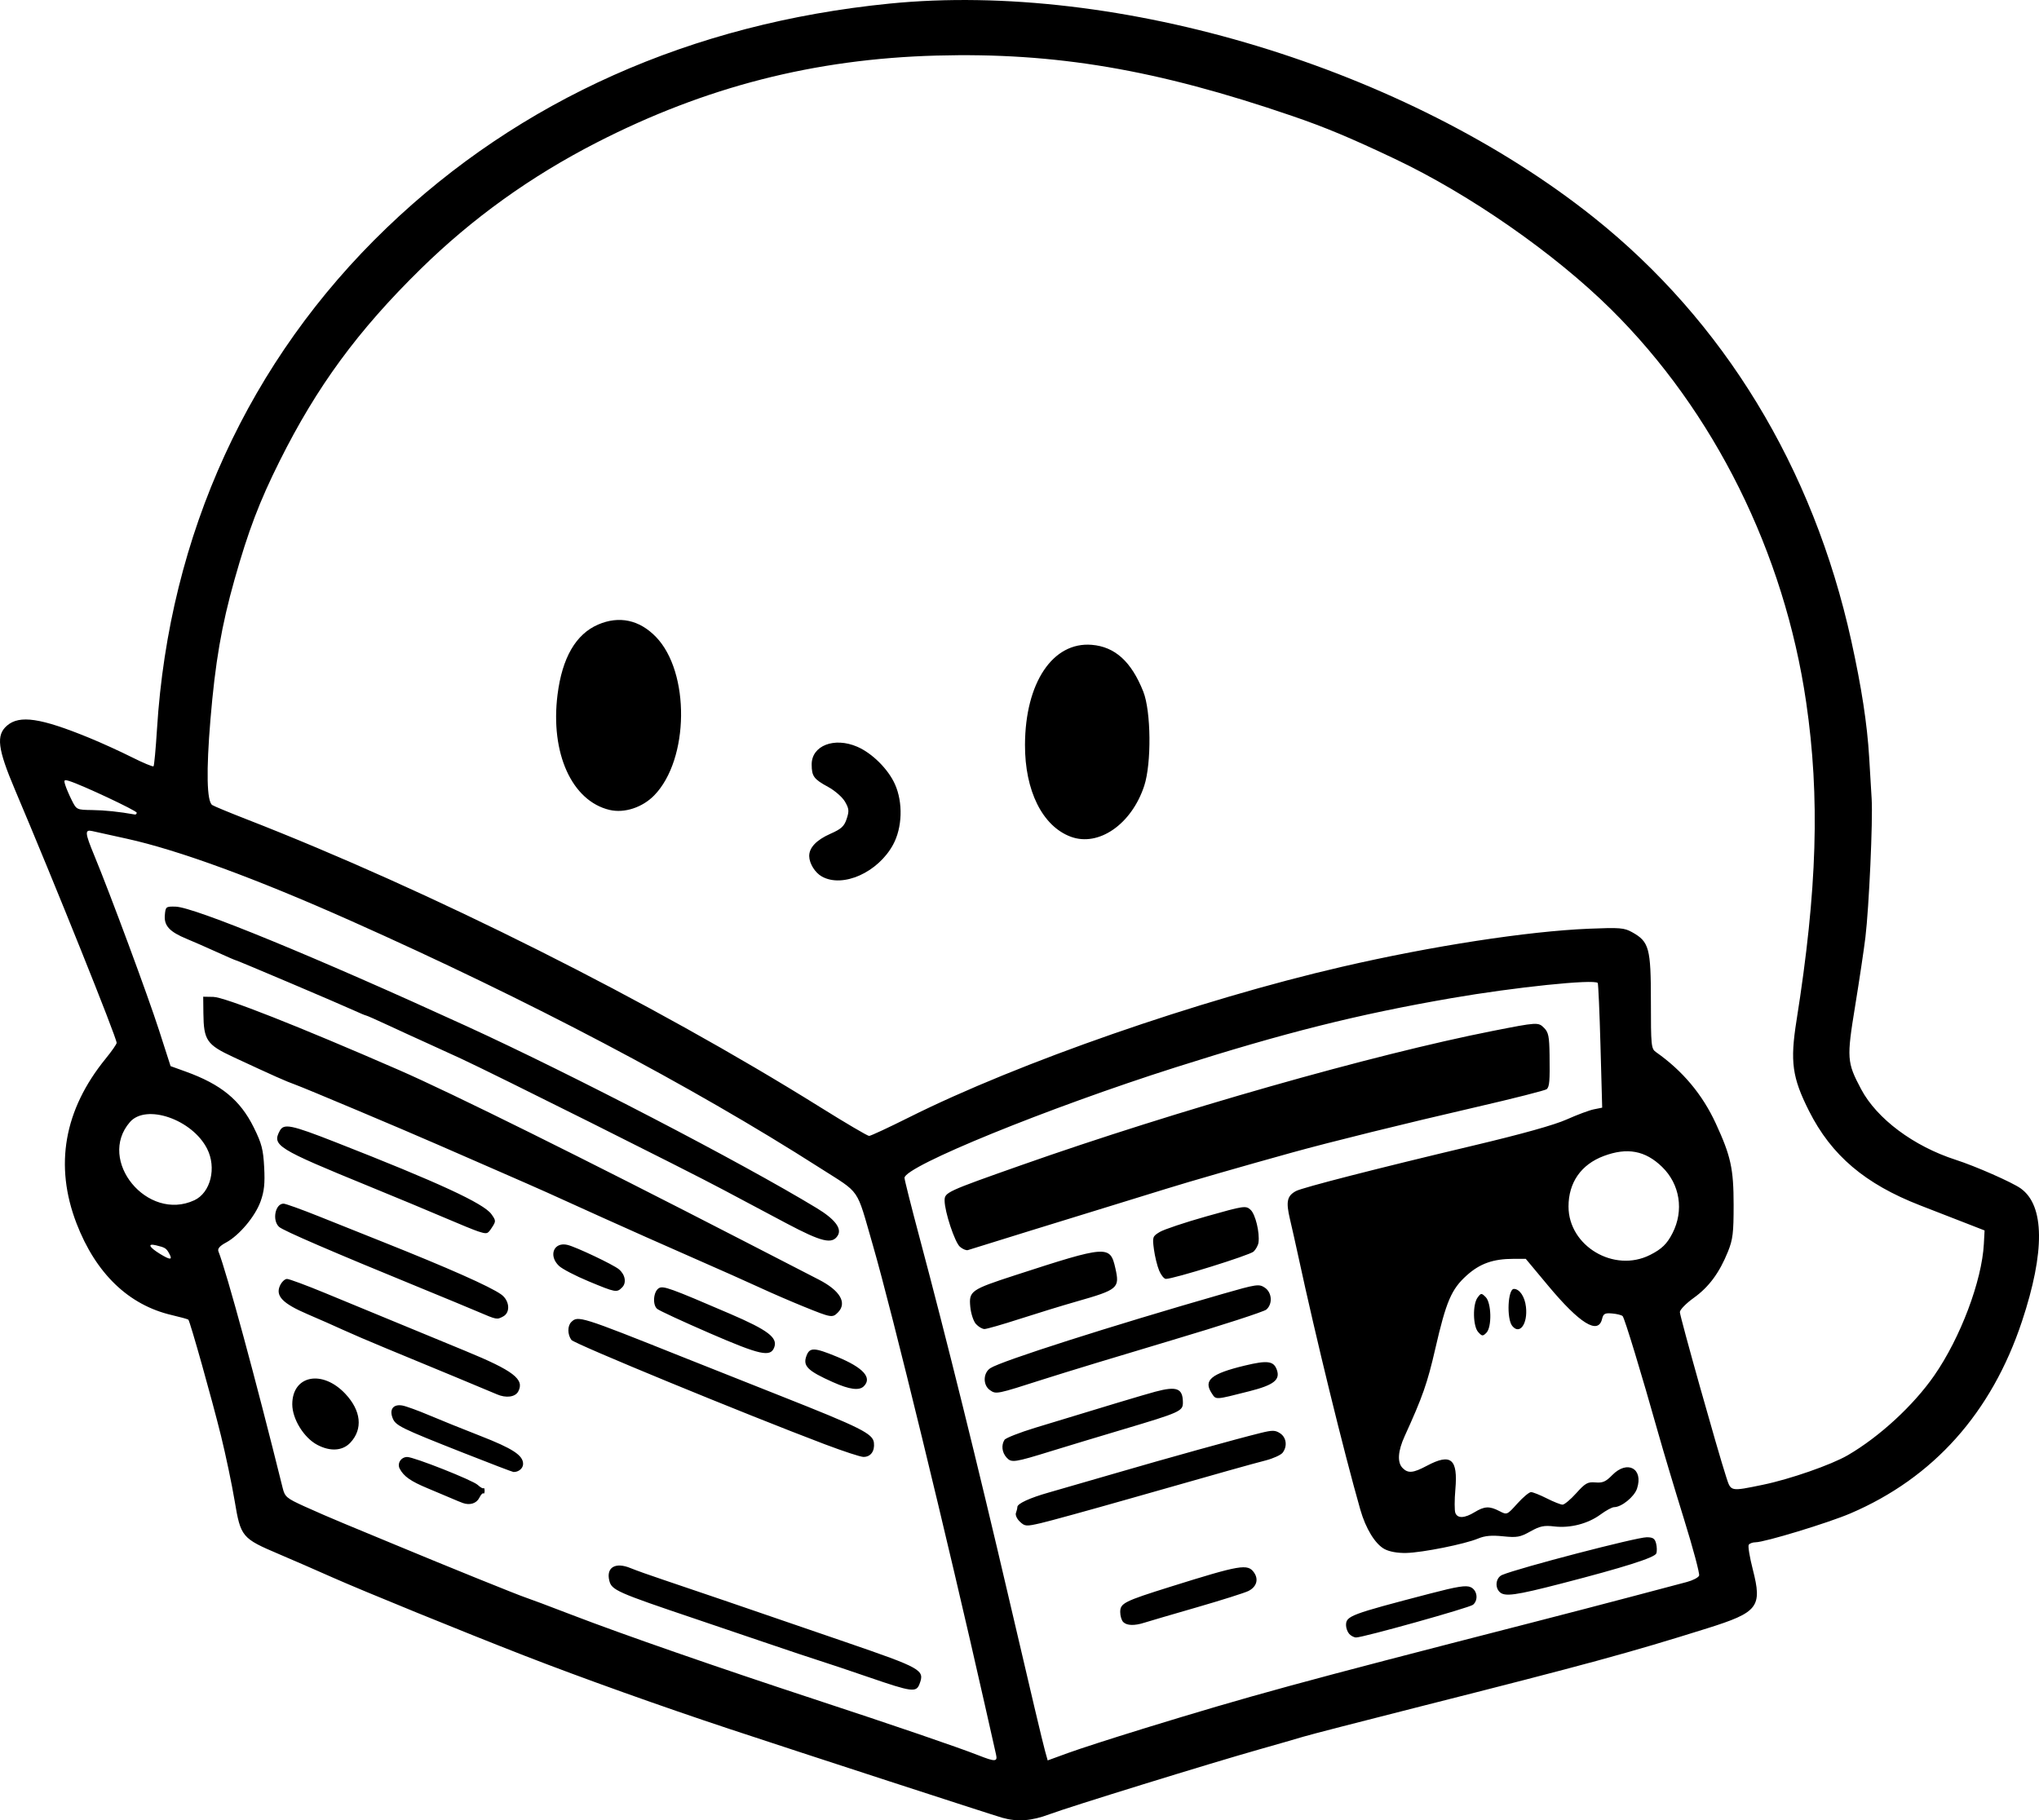 <?xml version="1.0" encoding="UTF-8" standalone="no"?>
<!-- Created with Inkscape (http://www.inkscape.org/) -->

<svg
   width="215.023mm"
   height="192.004mm"
   viewBox="0 0 215.023 192.004"
   version="1.1"
   id="svg1"
   xml:space="preserve"
   xmlns="http://www.w3.org/2000/svg"
   xmlns:svg="http://www.w3.org/2000/svg"><defs
     id="defs1" /><g
     id="layer1"
     transform="translate(-50.896,118.705)"><path
       style="fill:#000000"
       d="m 156.595,73.032 c -1.044,-0.296 -21.021,-6.8 -28.707,-9.346 -7.222,-2.392 -15.603,-5.389 -21.696,-7.757 -6.158,-2.393 -17.126,-6.865 -20.241,-8.251 -1.673,-0.745 -4.211,-1.851 -5.639,-2.457 -3.914,-1.663 -4.034,-1.807 -4.67,-5.612 -0.292,-1.746 -0.942,-4.842 -1.444,-6.879 -0.931,-3.776 -3.258,-12.056 -3.439,-12.237 -0.055,-0.055 -0.845,-0.274 -1.756,-0.486 -4.545,-1.06 -8,-4.386 -10.033,-9.659 -2.36,-6.12 -1.322,-11.996 3.071,-17.39 0.636,-0.78 1.156,-1.528 1.156,-1.662 0,-0.551 -6.512,-16.766 -10.721,-26.696 -1.835,-4.329 -2.012,-5.76 -0.839,-6.769 1.326,-1.141 3.549,-0.809 8.686,1.298 1.257,0.515 3.263,1.429 4.459,2.03 1.196,0.601 2.233,1.035 2.304,0.964 0.071,-0.071 0.235,-1.835 0.365,-3.919 1.278,-20.531 9.704,-38.928 24.217,-52.87 14.07,-13.517 32.124,-21.572 53.022,-23.658 24.112,-2.406 54.532,6.823 74.238,22.525 13.749,10.955 23.172,26.432 27.19,44.657 1.089,4.941 1.681,8.79 1.891,12.303 0.083,1.382 0.201,3.363 0.263,4.402 0.136,2.278 -0.276,11.408 -0.659,14.6 -0.152,1.263 -0.638,4.518 -1.081,7.232 -0.904,5.543 -0.875,5.949 0.627,8.783 1.655,3.122 5.538,6.023 9.979,7.454 2.093,0.674 5.941,2.369 6.85,3.016 2.529,1.801 2.576,6.674 0.135,14.023 -3.204,9.645 -9.335,16.51 -18.09,20.258 -2.341,1.002 -9.055,3.046 -10.005,3.046 -0.305,0 -0.629,0.121 -0.721,0.268 -0.091,0.147 0.101,1.308 0.426,2.58 1.019,3.978 0.588,4.536 -4.818,6.232 -8.247,2.587 -12.561,3.763 -30.267,8.247 -6.112,1.548 -11.648,2.978 -12.303,3.178 -0.655,0.2 -2.738,0.801 -4.63,1.335 -5.148,1.454 -20.116,6.082 -22.165,6.854 -1.863,0.702 -3.375,0.813 -4.955,0.364 z m -0.654,-6.635 c -0.074,-0.327 -0.604,-2.679 -1.178,-5.226 -3.963,-17.596 -9.802,-41.573 -11.824,-48.551 -1.795,-6.195 -1.202,-5.334 -5.611,-8.153 -13.554,-8.664 -30.629,-17.662 -49.393,-26.028 -10.077,-4.493 -18.23,-7.482 -23.68,-8.681 -1.673,-0.368 -3.311,-0.73 -3.638,-0.803 -0.797,-0.179 -0.767,0.182 0.213,2.552 1.691,4.088 5.663,14.81 6.834,18.448 l 1.221,3.794 1.587,0.573 c 3.743,1.351 5.756,3.002 7.186,5.896 0.835,1.69 0.997,2.311 1.097,4.2 0.09,1.72 0.005,2.526 -0.379,3.599 -0.568,1.586 -2.255,3.594 -3.65,4.345 -0.651,0.35 -0.905,0.642 -0.799,0.915 0.886,2.264 3.94,13.513 6.777,24.963 0.233,0.94 0.402,1.083 2.286,1.943 1.119,0.51 2.987,1.32 4.151,1.799 1.164,0.479 3.605,1.492 5.424,2.249 5.364,2.235 13.045,5.343 13.758,5.568 0.364,0.115 2.566,0.942 4.895,1.838 5.272,2.029 15.325,5.526 25.532,8.881 8.358,2.747 15.187,5.083 17.33,5.927 1.749,0.689 2.025,0.681 1.86,-0.05 z m -13.369,-8.17 c -2.11,-0.726 -4.432,-1.504 -5.159,-1.731 -0.728,-0.226 -3.407,-1.121 -5.953,-1.989 -2.547,-0.868 -5.821,-1.979 -7.276,-2.469 -8.234,-2.776 -8.783,-3.02 -9.031,-4.009 -0.354,-1.41 0.64,-1.996 2.25,-1.326 0.528,0.22 2.091,0.776 3.473,1.237 2.547,0.85 8.147,2.764 19.182,6.557 8.073,2.775 8.369,2.943 7.804,4.427 -0.345,0.907 -0.798,0.847 -5.291,-0.698 z M 99.71,39.833 c -0.218,-0.077 -0.754,-0.297 -1.191,-0.488 -0.437,-0.191 -1.568,-0.669 -2.514,-1.061 -1.793,-0.744 -2.518,-1.25 -2.953,-2.063 -0.301,-0.563 0.13,-1.243 0.789,-1.243 0.715,0 6.898,2.448 7.427,2.94 0.276,0.257 0.554,0.415 0.618,0.351 0.064,-0.064 0.116,0.062 0.116,0.281 0,0.218 -0.059,0.338 -0.131,0.266 -0.072,-0.072 -0.263,0.136 -0.426,0.463 -0.295,0.594 -0.992,0.817 -1.737,0.554 z M 99.842,34.572 c -6.76,-2.668 -7.24,-2.905 -7.553,-3.727 -0.346,-0.911 0.095,-1.463 1.038,-1.297 0.384,0.068 1.65,0.527 2.813,1.021 1.163,0.494 3.594,1.475 5.402,2.18 3.424,1.335 4.517,2.051 4.517,2.958 0,0.469 -0.473,0.868 -1.014,0.853 -0.097,-0.003 -2.439,-0.898 -5.204,-1.989 z m 38.1,-0.911 c -8.635,-3.27 -26.489,-10.621 -26.788,-11.03 -0.42,-0.574 -0.427,-1.475 -0.014,-1.887 0.699,-0.699 0.987,-0.609 11.589,3.627 2.256,0.901 6.959,2.769 10.451,4.15 8.507,3.365 9.765,3.996 9.875,4.951 0.103,0.899 -0.348,1.508 -1.11,1.498 -0.31,-0.004 -2.111,-0.594 -4.003,-1.31 z m -53.582,0.038 c -1.416,-0.745 -2.642,-2.731 -2.642,-4.278 0,-3.067 3.175,-3.691 5.601,-1.102 1.663,1.774 1.863,3.708 0.533,5.138 -0.818,0.879 -2.113,0.969 -3.492,0.242 z m 18.922,-5.339 c -0.588,-0.258 -7.113,-2.967 -11.704,-4.86 -1.635,-0.674 -3.659,-1.542 -4.498,-1.929 -0.839,-0.387 -2.526,-1.132 -3.749,-1.655 -2.632,-1.127 -3.405,-1.927 -2.91,-3.014 0.178,-0.39 0.512,-0.708 0.744,-0.706 0.231,0.002 2.028,0.668 3.992,1.479 5.328,2.202 12.275,5.069 14.803,6.11 5.095,2.097 6.273,2.999 5.588,4.281 -0.319,0.597 -1.29,0.723 -2.267,0.295 z m 35.454,-1.274 c -2.694,-1.204 -3.201,-1.712 -2.79,-2.792 0.34,-0.895 0.813,-0.879 3.21,0.109 2.771,1.143 3.74,2.207 2.835,3.113 -0.485,0.485 -1.508,0.35 -3.254,-0.431 z m -13.031,-5.18 c -2.801,-1.215 -5.278,-2.362 -5.504,-2.549 -0.514,-0.426 -0.407,-1.822 0.167,-2.181 0.458,-0.287 1.158,-0.035 7.52,2.702 3.989,1.717 5.033,2.507 4.658,3.529 -0.392,1.068 -1.458,0.834 -6.841,-1.5 z M 101.297,19.654 C 100.351,19.25 97.673,18.14 95.344,17.187 85.951,13.341 80.768,11.106 80.329,10.708 79.575,10.026 79.914,8.255 80.798,8.255 c 0.211,0 1.904,0.609 3.761,1.354 1.857,0.745 4.839,1.937 6.627,2.649 6.99,2.785 11.375,4.73 12.558,5.57 0.888,0.631 1.006,1.901 0.216,2.324 -0.667,0.357 -0.657,0.359 -2.663,-0.498 z m 34.396,-0.522 c -1.382,-0.561 -3.466,-1.462 -4.63,-2.003 -1.164,-0.541 -4.379,-1.973 -7.144,-3.184 -2.765,-1.211 -7.051,-3.117 -9.525,-4.237 -2.474,-1.12 -5.093,-2.306 -5.821,-2.635 -0.728,-0.329 -3.168,-1.402 -5.424,-2.384 -2.256,-0.982 -4.994,-2.178 -6.085,-2.656 -3.664,-1.606 -14.051,-5.981 -15.034,-6.332 -0.985,-0.352 -2.205,-0.895 -6.546,-2.915 -2.788,-1.298 -3.108,-1.767 -3.139,-4.608 l -0.019,-1.75 1.064,0.018 c 1.186,0.02 8.932,3.073 19.574,7.713 5.495,2.396 19.404,9.294 36.38,18.041 3.711,1.912 7.263,3.742 7.894,4.065 2.267,1.164 3.02,2.469 2.009,3.48 -0.568,0.568 -0.694,0.547 -3.553,-0.614 z M 112.962,16.445 c -1.37,-0.569 -2.769,-1.297 -3.109,-1.616 -1.159,-1.089 -0.556,-2.578 0.9,-2.22 0.908,0.223 4.809,2.074 5.401,2.562 0.675,0.557 0.834,1.434 0.348,1.92 -0.567,0.567 -0.665,0.549 -3.539,-0.645 z m 20.879,-6.108 c -1.965,-1.04 -5.001,-2.654 -6.747,-3.586 -3.787,-2.022 -24.096,-12.178 -27.595,-13.8 -1.353,-0.627 -3.079,-1.416 -3.836,-1.754 -0.758,-0.338 -2.426,-1.103 -3.708,-1.7 -1.282,-0.598 -2.385,-1.086 -2.45,-1.086 -0.066,0 -0.624,-0.233 -1.241,-0.517 -1.468,-0.676 -12.364,-5.304 -12.488,-5.304 -0.053,0 -0.97,-0.397 -2.038,-0.883 -1.068,-0.485 -2.478,-1.103 -3.132,-1.372 -1.823,-0.749 -2.421,-1.392 -2.328,-2.5 0.076,-0.906 0.111,-0.934 1.137,-0.908 1.952,0.048 14.728,5.297 30.692,12.61 11.153,5.109 28.977,14.373 36.91,19.184 1.929,1.17 2.687,2.161 2.221,2.905 -0.588,0.94 -1.681,0.679 -5.397,-1.289 z m -32.544,0.838 c -0.364,-0.115 -1.912,-0.747 -3.44,-1.403 -1.528,-0.656 -5.159,-2.168 -8.07,-3.359 -9.687,-3.964 -10.216,-4.292 -9.39,-5.837 0.427,-0.799 1.179,-0.646 5.858,1.187 10.877,4.261 15.645,6.463 16.462,7.601 0.483,0.673 0.487,0.75 0.068,1.389 -0.478,0.729 -0.499,0.735 -1.489,0.422 z m 70.024,52.5 c 11.693,-3.591 16.304,-4.851 41.101,-11.224 3.274,-0.842 8.037,-2.083 10.583,-2.758 2.547,-0.675 5.147,-1.364 5.779,-1.53 0.632,-0.167 1.213,-0.47 1.291,-0.674 0.078,-0.204 -0.641,-2.894 -1.599,-5.978 -0.958,-3.084 -2.177,-7.155 -2.71,-9.047 -1.763,-6.265 -3.551,-12.141 -3.756,-12.346 -0.111,-0.111 -0.609,-0.237 -1.106,-0.278 -0.773,-0.065 -0.927,0.02 -1.065,0.586 -0.411,1.681 -2.346,0.483 -5.68,-3.514 l -2.365,-2.836 h -1.288 c -2.144,0 -3.545,0.495 -4.935,1.746 -1.62,1.456 -2.168,2.737 -3.319,7.748 -0.832,3.622 -1.331,5.049 -3.227,9.209 -0.725,1.591 -0.799,2.782 -0.209,3.371 0.574,0.574 1.107,0.523 2.551,-0.246 2.542,-1.353 3.286,-0.735 3.004,2.497 -0.097,1.111 -0.098,2.224 -0.002,2.474 0.23,0.6 0.966,0.573 2.029,-0.075 1.045,-0.637 1.567,-0.66 2.62,-0.116 0.801,0.414 0.801,0.414 1.887,-0.794 0.597,-0.664 1.247,-1.208 1.444,-1.208 0.197,0 0.945,0.298 1.663,0.661 0.718,0.364 1.466,0.661 1.663,0.661 0.197,0 0.848,-0.546 1.447,-1.212 0.956,-1.063 1.204,-1.202 2.024,-1.132 0.761,0.066 1.089,-0.078 1.768,-0.772 1.592,-1.628 3.313,-0.695 2.615,1.419 -0.286,0.867 -1.636,1.962 -2.419,1.962 -0.209,0 -0.855,0.349 -1.435,0.776 -1.325,0.974 -3.194,1.456 -4.875,1.257 -1.082,-0.128 -1.503,-0.04 -2.52,0.528 -1.082,0.605 -1.409,0.663 -2.879,0.512 -1.215,-0.124 -1.92,-0.061 -2.636,0.239 -1.397,0.584 -5.857,1.479 -7.569,1.519 -0.907,0.021 -1.767,-0.131 -2.285,-0.405 -0.985,-0.522 -1.988,-2.151 -2.562,-4.162 -1.747,-6.12 -4.693,-18.158 -6.54,-26.723 -0.267,-1.237 -0.665,-3.012 -0.886,-3.945 -0.432,-1.829 -0.299,-2.437 0.647,-2.942 0.685,-0.367 8.555,-2.385 18.637,-4.78 5.231,-1.243 8.614,-2.189 9.922,-2.776 1.091,-0.489 2.376,-0.968 2.855,-1.063 l 0.871,-0.174 -0.179,-6.513 c -0.098,-3.582 -0.23,-6.57 -0.292,-6.64 -0.376,-0.422 -8.777,0.45 -15.425,1.601 -9.906,1.715 -17.613,3.648 -29.085,7.296 -13.47,4.283 -28.594,10.45 -28.594,11.66 0,0.193 0.706,2.998 1.569,6.233 2.892,10.846 6.154,24.014 9.42,38.029 2.398,10.29 3.582,15.289 3.835,16.2 l 0.275,0.986 2.164,-0.79 c 1.19,-0.434 4.692,-1.566 7.782,-2.515 z m 21.852,-10.043 c -0.182,-0.207 -0.331,-0.616 -0.331,-0.91 0,-0.977 0.425,-1.137 8.844,-3.333 2.919,-0.761 3.812,-0.902 4.299,-0.68 0.699,0.318 0.837,1.365 0.245,1.857 -0.382,0.317 -11.625,3.462 -12.33,3.449 -0.218,-0.004 -0.546,-0.176 -0.728,-0.383 z m -23.826,-1.245 c -0.175,-0.175 -0.318,-0.648 -0.318,-1.052 0,-0.936 0.397,-1.136 5.292,-2.671 7.394,-2.318 8.155,-2.448 8.819,-1.499 0.507,0.724 0.27,1.51 -0.585,1.944 -0.382,0.194 -2.837,0.971 -5.456,1.728 -2.619,0.756 -5.108,1.486 -5.53,1.621 -1.043,0.335 -1.842,0.309 -2.223,-0.071 z m 39.688,-3.175 c -0.531,-0.531 -0.378,-1.521 0.278,-1.796 1.749,-0.736 14.159,-3.971 15.233,-3.971 0.665,0 0.863,0.132 0.996,0.661 0.091,0.363 0.1,0.833 0.019,1.044 -0.17,0.444 -3.395,1.468 -10.001,3.174 -4.884,1.262 -6,1.414 -6.525,0.888 z m -50.587,-7.411 c -0.312,-0.291 -0.499,-0.704 -0.417,-0.92 0.083,-0.215 0.15,-0.498 0.15,-0.628 0,-0.359 1.323,-0.967 3.341,-1.536 1,-0.282 4.14,-1.19 6.977,-2.018 5.396,-1.576 12.864,-3.648 15.341,-4.257 1.253,-0.308 1.532,-0.303 2.051,0.037 0.662,0.434 0.784,1.359 0.27,2.042 -0.182,0.241 -0.986,0.609 -1.786,0.817 -1.752,0.455 -4.076,1.109 -14.287,4.018 -4.293,1.223 -8.54,2.393 -9.439,2.599 -1.548,0.355 -1.664,0.347 -2.201,-0.153 z m -1.407,-6.769 c -0.483,-0.534 -0.572,-1.301 -0.216,-1.863 0.123,-0.194 1.579,-0.767 3.237,-1.274 7.023,-2.148 11.557,-3.51 12.671,-3.807 2.268,-0.604 2.898,-0.358 2.906,1.137 0.005,0.918 -0.273,1.043 -6.346,2.853 -2.547,0.759 -5.88,1.766 -7.408,2.239 -4.053,1.254 -4.32,1.294 -4.845,0.714 z m 21.632,-6.786 c -0.894,-1.364 -0.068,-2.052 3.493,-2.911 2.396,-0.578 3.051,-0.49 3.382,0.453 0.37,1.056 -0.33,1.601 -2.892,2.251 -3.69,0.936 -3.511,0.927 -3.983,0.207 z m -23.385,-0.325 c -0.755,-0.529 -0.728,-1.809 0.049,-2.316 1.152,-0.752 12.609,-4.414 24.493,-7.83 3.566,-1.025 3.828,-1.065 4.432,-0.669 0.772,0.506 0.866,1.718 0.179,2.32 -0.255,0.223 -4.749,1.681 -9.988,3.24 -5.239,1.559 -11.311,3.407 -13.494,4.107 -5.001,1.604 -5.015,1.607 -5.671,1.148 z m 51.493,-6.12 c -0.56,-0.619 -0.601,-2.917 -0.065,-3.641 0.361,-0.487 0.404,-0.49 0.846,-0.055 0.62,0.611 0.674,3.177 0.079,3.773 -0.377,0.377 -0.455,0.37 -0.86,-0.077 z m -52.963,-0.845 c -0.265,-0.293 -0.531,-1.097 -0.6,-1.816 -0.16,-1.664 0.053,-1.815 4.697,-3.325 9.756,-3.172 10.048,-3.193 10.6,-0.757 0.478,2.114 0.304,2.264 -4.115,3.525 -1.455,0.415 -4.134,1.237 -5.953,1.825 -1.819,0.589 -3.497,1.071 -3.729,1.072 -0.232,7.95e-4 -0.636,-0.235 -0.898,-0.525 z m 56.55,0.196 c -0.608,-0.757 -0.466,-3.903 0.176,-3.903 0.602,0 1.151,0.818 1.272,1.896 0.202,1.79 -0.662,2.986 -1.448,2.007 z m -37.236,-5.843 c -0.203,-0.485 -0.449,-1.49 -0.548,-2.233 -0.172,-1.298 -0.148,-1.371 0.611,-1.832 0.435,-0.264 2.65,-1.006 4.923,-1.648 3.986,-1.126 4.151,-1.15 4.654,-0.695 0.511,0.463 0.982,2.4 0.839,3.454 -0.04,0.291 -0.271,0.72 -0.514,0.953 -0.4,0.383 -8.426,2.885 -9.253,2.884 -0.189,-2.38e-4 -0.51,-0.397 -0.713,-0.882 z M 152.128,12.806 c -0.544,-0.466 -1.618,-3.707 -1.618,-4.88 0,-0.859 0.182,-0.943 8.084,-3.73 16.242,-5.73 37.135,-11.68 49.727,-14.161 4.709,-0.928 4.791,-0.933 5.404,-0.32 0.466,0.466 0.554,0.898 0.58,2.864 0.036,2.758 -0.007,3.302 -0.29,3.597 -0.117,0.123 -3.471,0.975 -7.452,1.894 -7.544,1.741 -15.337,3.666 -19.409,4.794 -5.117,1.418 -10.957,3.1 -13.229,3.811 -1.31,0.41 -3.929,1.218 -5.821,1.796 -3.119,0.954 -14.366,4.433 -15.134,4.682 -0.175,0.057 -0.554,-0.099 -0.842,-0.347 z m 84.673,25.102 c 2.856,-0.588 7.216,-2.107 8.954,-3.118 3.348,-1.95 6.929,-5.252 9.12,-8.41 2.759,-3.978 5.019,-9.972 5.228,-13.867 l 0.077,-1.431 -1.852,-0.722 c -1.019,-0.397 -3.239,-1.26 -4.933,-1.918 -5.82,-2.26 -9.368,-5.275 -11.73,-9.964 -1.777,-3.528 -2.007,-5.193 -1.318,-9.537 2.189,-13.805 2.484,-23.552 1.016,-33.592 -2.305,-15.771 -9.699,-30.66 -20.572,-41.425 -5.961,-5.901 -14.901,-12.126 -22.789,-15.866 -4.715,-2.236 -7.343,-3.334 -10.848,-4.535 -14.315,-4.905 -24.959,-6.711 -37.525,-6.366 -12.86,0.353 -24.349,3.296 -35.819,9.177 -6.956,3.566 -13.096,7.978 -18.554,13.333 -6.616,6.49 -10.939,12.382 -14.877,20.272 -2.119,4.245 -3.295,7.334 -4.74,12.448 -1.38,4.884 -2.045,8.739 -2.551,14.804 -0.455,5.444 -0.386,8.651 0.193,9.02 0.203,0.129 1.797,0.791 3.544,1.471 19.447,7.572 42.734,19.262 60.625,30.433 2.639,1.648 4.932,2.996 5.097,2.996 0.164,0 2.054,-0.879 4.198,-1.952 11.561,-5.789 30.576,-12.403 45.703,-15.897 9.466,-2.187 19.557,-3.741 26.01,-4.007 3.265,-0.134 3.715,-0.098 4.549,0.366 1.802,1.003 1.984,1.673 1.984,7.289 0,4.682 0.032,5.004 0.529,5.354 2.814,1.976 4.904,4.469 6.316,7.533 1.585,3.438 1.877,4.776 1.879,8.589 0.001,2.959 -0.082,3.647 -0.596,4.923 -0.903,2.241 -2.01,3.739 -3.613,4.888 -0.796,0.571 -1.453,1.242 -1.46,1.493 -0.012,0.42 3.978,14.615 4.911,17.471 0.479,1.467 0.411,1.454 3.845,0.747 z m -99.227,-64.153 c -0.725,-0.402 -1.329,-1.369 -1.343,-2.152 -0.016,-0.891 0.758,-1.707 2.235,-2.361 1.157,-0.512 1.455,-0.786 1.717,-1.577 0.273,-0.826 0.248,-1.076 -0.181,-1.814 -0.273,-0.471 -1.07,-1.168 -1.771,-1.549 -1.516,-0.825 -1.735,-1.123 -1.74,-2.369 -0.008,-1.992 2.379,-2.922 4.808,-1.872 1.574,0.68 3.264,2.363 3.976,3.959 0.86,1.926 0.777,4.577 -0.199,6.37 -1.594,2.929 -5.294,4.588 -7.502,3.364 z m 26.228,-4.207 c -2.98,-1.116 -4.836,-4.855 -4.816,-9.701 0.027,-6.539 2.929,-10.877 7.048,-10.535 2.445,0.203 4.168,1.767 5.425,4.927 0.824,2.069 0.88,7.567 0.102,9.941 -1.331,4.059 -4.815,6.471 -7.758,5.368 z m -48.614,-2.821 c -3.989,-0.938 -6.275,-5.998 -5.497,-12.164 0.491,-3.893 1.931,-6.379 4.281,-7.39 2.215,-0.953 4.348,-0.499 6.09,1.296 3.618,3.728 3.522,12.924 -0.175,16.721 -1.245,1.278 -3.148,1.901 -4.699,1.536 z m 109.722,46.935 c 1.233,-0.625 1.781,-1.158 2.362,-2.297 1.219,-2.389 0.782,-5.161 -1.103,-6.99 -1.772,-1.72 -3.669,-2.074 -6.148,-1.146 -2.389,0.894 -3.715,2.793 -3.717,5.325 -0.004,4.176 4.808,7.032 8.605,5.108 z m -156.148,-0.1 c -0.326,-0.608 -0.436,-0.679 -1.419,-0.915 -0.937,-0.224 -0.73,0.202 0.448,0.921 1.056,0.644 1.318,0.642 0.971,-0.006 z m 2.628,-5.664 c 1.72,-0.801 2.368,-3.433 1.342,-5.445 -1.577,-3.091 -6.431,-4.763 -8.136,-2.801 C 61.086,3.689 66.449,10.199 71.39,7.897 Z M 65.314,-32.982 c 0,-0.214 -5.771,-2.926 -7.104,-3.338 -0.559,-0.173 -0.602,-0.13 -0.429,0.429 0.106,0.342 0.418,1.068 0.693,1.614 0.495,0.982 0.518,0.992 2.149,1.015 1.345,0.019 2.83,0.174 4.493,0.471 0.109,0.019 0.198,-0.067 0.198,-0.191 z"
       id="path26" /></g></svg>
